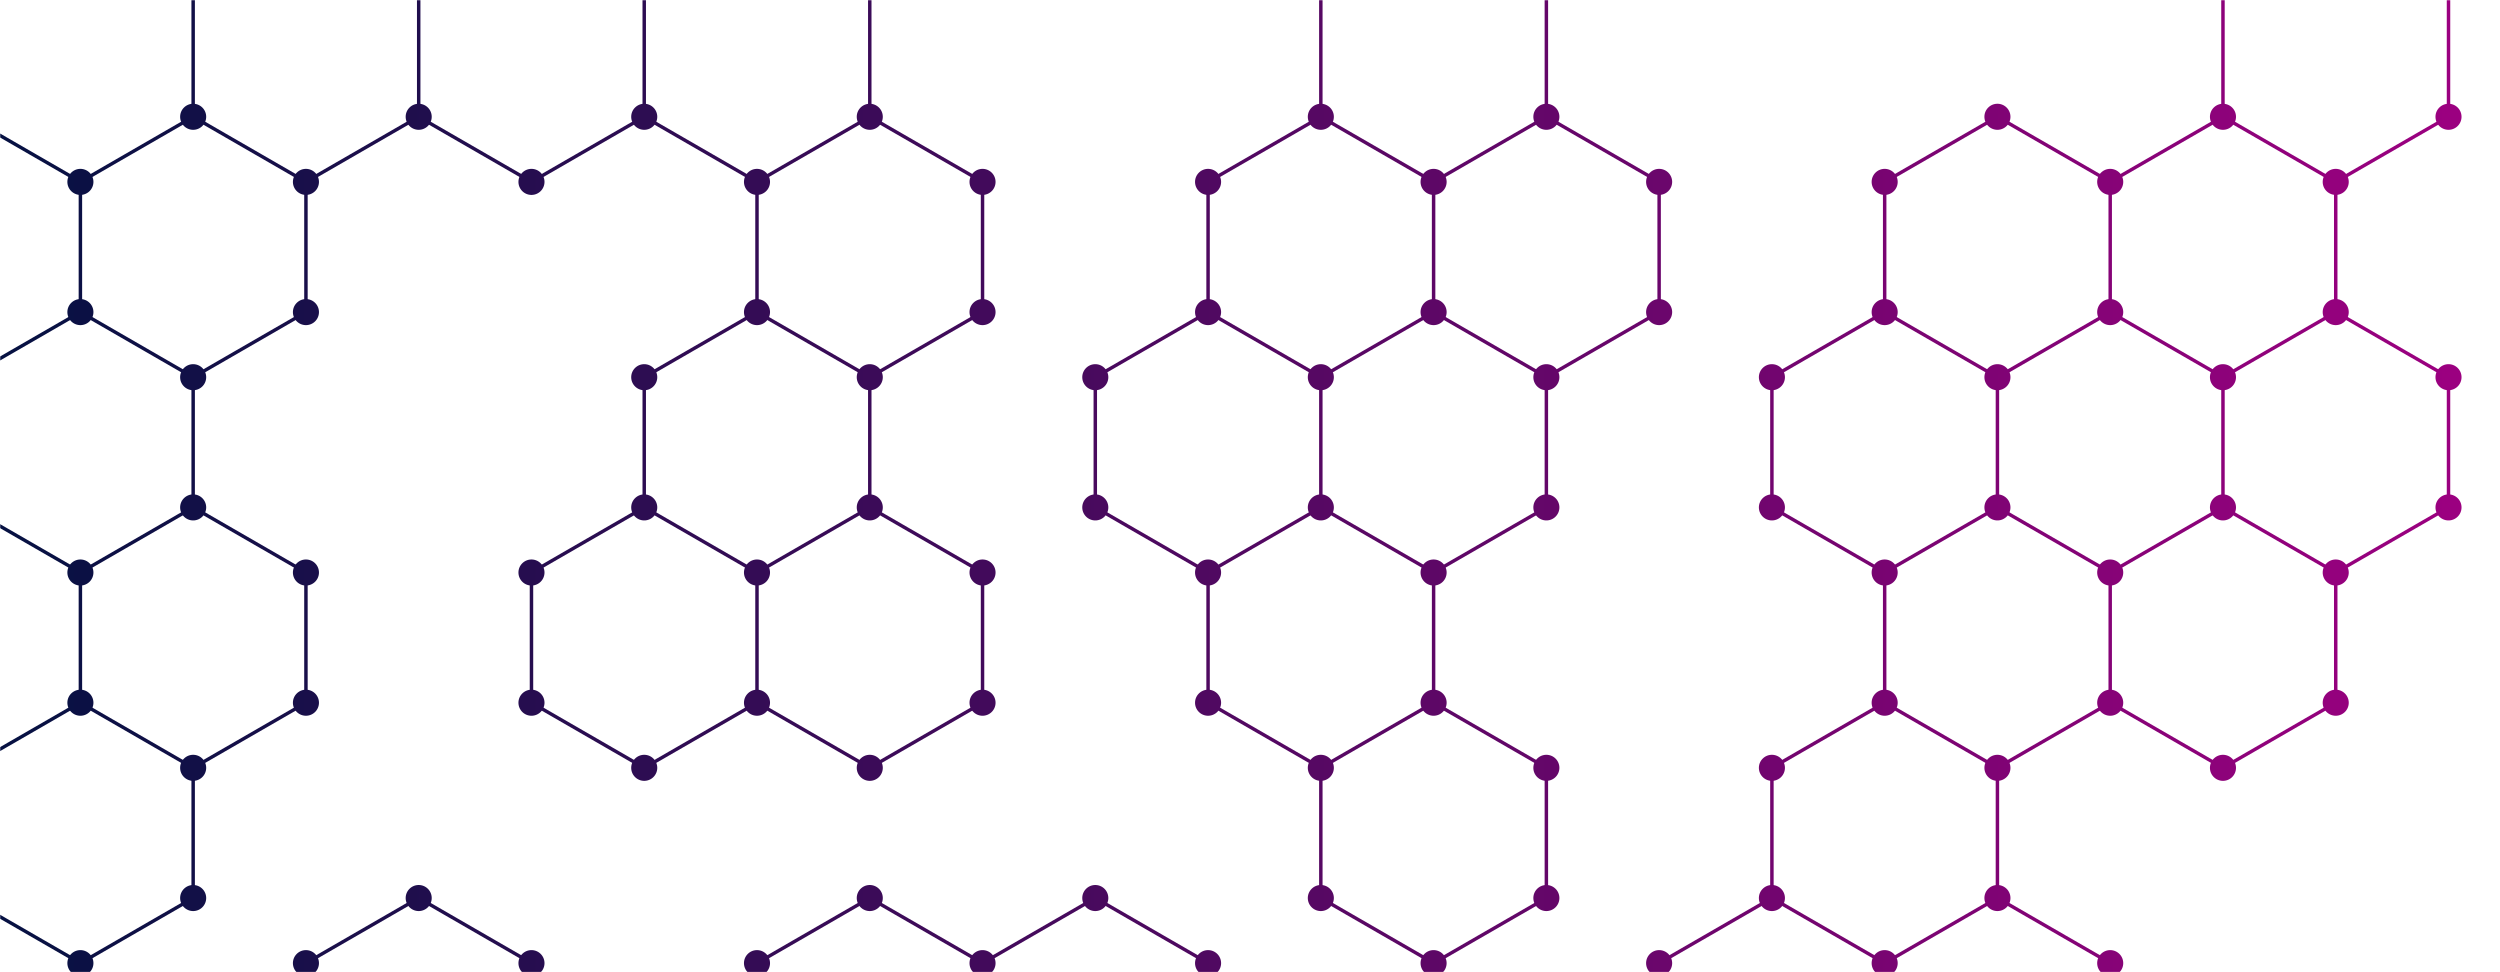 <svg xmlns="http://www.w3.org/2000/svg" version="1.1" xmlns:xlink="http://www.w3.org/1999/xlink" xmlns:svgjs="http://svgjs.dev/svgjs" width="1440" height="560" preserveAspectRatio="none" viewBox="0 0 1440 560"><g mask="url(&quot;#SvgjsMask1953&quot;)" fill="none"><path d="M46.31 -45.23L111.26 -7.73L111.26 67.27L46.31 104.77L-18.64 67.27L-18.64 -7.73zM111.26 67.27L176.22 104.77L176.22 179.77L111.26 217.27L46.31 179.77L46.31 104.77zM46.31 179.77L111.26 217.27L111.26 292.27L46.31 329.77L-18.64 292.27L-18.64 217.27zM111.26 292.27L176.22 329.77L176.22 404.77L111.26 442.27L46.31 404.77L46.31 329.77zM46.31 404.77L111.26 442.27L111.26 517.27L46.31 554.77L-18.64 517.27L-18.64 442.27zM176.22 -45.23L241.17 -7.73L241.17 67.27L176.22 104.77L111.26 67.27L111.26 -7.73zM241.17 517.27L306.13 554.77L306.13 629.77L241.17 667.27L176.22 629.77L176.22 554.77zM306.13 -45.23L371.08 -7.73L371.08 67.27L306.13 104.77L241.17 67.27L241.17 -7.73zM371.08 292.27L436.03 329.77L436.03 404.77L371.08 442.27L306.13 404.77L306.13 329.77zM436.03 -45.23L500.99 -7.73L500.99 67.27L436.03 104.77L371.08 67.27L371.08 -7.73zM500.99 67.27L565.94 104.77L565.94 179.77L500.99 217.27L436.03 179.77L436.03 104.77zM436.03 179.77L500.99 217.27L500.99 292.27L436.03 329.77L371.08 292.27L371.08 217.27zM500.99 292.27L565.94 329.77L565.94 404.77L500.99 442.27L436.03 404.77L436.03 329.77zM500.99 517.27L565.94 554.77L565.94 629.77L500.99 667.27L436.03 629.77L436.03 554.77zM630.89 517.27L695.85 554.77L695.85 629.77L630.89 667.27L565.94 629.77L565.94 554.77zM760.8 67.27L825.76 104.77L825.76 179.77L760.8 217.27L695.85 179.77L695.85 104.77zM695.85 179.77L760.8 217.27L760.8 292.27L695.85 329.77L630.89 292.27L630.89 217.27zM760.8 292.27L825.76 329.77L825.76 404.77L760.8 442.27L695.85 404.77L695.85 329.77zM825.75 -45.23L890.71 -7.73L890.71 67.27L825.75 104.77L760.8 67.27L760.8 -7.73zM890.71 67.27L955.66 104.77L955.66 179.77L890.71 217.27L825.75 179.77L825.75 104.77zM825.75 179.77L890.71 217.27L890.71 292.27L825.75 329.77L760.8 292.27L760.8 217.27zM825.75 404.77L890.71 442.27L890.71 517.27L825.75 554.77L760.8 517.27L760.8 442.27zM1020.62 517.27L1085.57 554.77L1085.57 629.77L1020.62 667.27L955.66 629.77L955.66 554.77zM1150.52 67.27L1215.48 104.77L1215.48 179.77L1150.52 217.27L1085.57 179.77L1085.57 104.77zM1085.57 179.77L1150.52 217.27L1150.52 292.27L1085.57 329.77L1020.62 292.27L1020.62 217.27zM1150.52 292.27L1215.48 329.77L1215.48 404.77L1150.52 442.27L1085.57 404.77L1085.57 329.77zM1085.57 404.77L1150.52 442.27L1150.52 517.27L1085.57 554.77L1020.62 517.27L1020.62 442.27zM1150.52 517.27L1215.48 554.77L1215.48 629.77L1150.52 667.27L1085.57 629.77L1085.57 554.77zM1280.43 67.27L1345.38 104.77L1345.38 179.77L1280.43 217.27L1215.48 179.77L1215.48 104.77zM1280.43 292.27L1345.38 329.77L1345.38 404.77L1280.43 442.27L1215.48 404.77L1215.48 329.77zM1345.38 -45.23L1410.34 -7.73L1410.34 67.27L1345.38 104.77L1280.43 67.27L1280.43 -7.73zM1345.38 179.77L1410.34 217.27L1410.34 292.27L1345.38 329.77L1280.43 292.27L1280.43 217.27z" stroke="url(&quot;#SvgjsLinearGradient1954&quot;)" stroke-width="2"></path><path d="M38.81 -45.23 a7.5 7.5 0 1 0 15 0 a7.5 7.5 0 1 0 -15 0zM103.76 -7.73 a7.5 7.5 0 1 0 15 0 a7.5 7.5 0 1 0 -15 0zM103.76 67.27 a7.5 7.5 0 1 0 15 0 a7.5 7.5 0 1 0 -15 0zM38.81 104.77 a7.5 7.5 0 1 0 15 0 a7.5 7.5 0 1 0 -15 0zM-26.14 67.27 a7.5 7.5 0 1 0 15 0 a7.5 7.5 0 1 0 -15 0zM-26.14 -7.73 a7.5 7.5 0 1 0 15 0 a7.5 7.5 0 1 0 -15 0zM168.72 104.77 a7.5 7.5 0 1 0 15 0 a7.5 7.5 0 1 0 -15 0zM168.72 179.77 a7.5 7.5 0 1 0 15 0 a7.5 7.5 0 1 0 -15 0zM103.76 217.27 a7.5 7.5 0 1 0 15 0 a7.5 7.5 0 1 0 -15 0zM38.81 179.77 a7.5 7.5 0 1 0 15 0 a7.5 7.5 0 1 0 -15 0zM103.76 292.27 a7.5 7.5 0 1 0 15 0 a7.5 7.5 0 1 0 -15 0zM38.81 329.77 a7.5 7.5 0 1 0 15 0 a7.5 7.5 0 1 0 -15 0zM-26.14 292.27 a7.5 7.5 0 1 0 15 0 a7.5 7.5 0 1 0 -15 0zM-26.14 217.27 a7.5 7.5 0 1 0 15 0 a7.5 7.5 0 1 0 -15 0zM168.72 329.77 a7.5 7.5 0 1 0 15 0 a7.5 7.5 0 1 0 -15 0zM168.72 404.77 a7.5 7.5 0 1 0 15 0 a7.5 7.5 0 1 0 -15 0zM103.76 442.27 a7.5 7.5 0 1 0 15 0 a7.5 7.5 0 1 0 -15 0zM38.81 404.77 a7.5 7.5 0 1 0 15 0 a7.5 7.5 0 1 0 -15 0zM103.76 517.27 a7.5 7.5 0 1 0 15 0 a7.5 7.5 0 1 0 -15 0zM38.81 554.77 a7.5 7.5 0 1 0 15 0 a7.5 7.5 0 1 0 -15 0zM-26.14 517.27 a7.5 7.5 0 1 0 15 0 a7.5 7.5 0 1 0 -15 0zM-26.14 442.27 a7.5 7.5 0 1 0 15 0 a7.5 7.5 0 1 0 -15 0zM168.72 -45.23 a7.5 7.5 0 1 0 15 0 a7.5 7.5 0 1 0 -15 0zM233.67 -7.73 a7.5 7.5 0 1 0 15 0 a7.5 7.5 0 1 0 -15 0zM233.67 67.27 a7.5 7.5 0 1 0 15 0 a7.5 7.5 0 1 0 -15 0zM233.67 517.27 a7.5 7.5 0 1 0 15 0 a7.5 7.5 0 1 0 -15 0zM298.63 554.77 a7.5 7.5 0 1 0 15 0 a7.5 7.5 0 1 0 -15 0zM298.63 629.77 a7.5 7.5 0 1 0 15 0 a7.5 7.5 0 1 0 -15 0zM233.67 667.27 a7.5 7.5 0 1 0 15 0 a7.5 7.5 0 1 0 -15 0zM168.72 629.77 a7.5 7.5 0 1 0 15 0 a7.5 7.5 0 1 0 -15 0zM168.72 554.77 a7.5 7.5 0 1 0 15 0 a7.5 7.5 0 1 0 -15 0zM298.63 -45.23 a7.5 7.5 0 1 0 15 0 a7.5 7.5 0 1 0 -15 0zM363.58 -7.73 a7.5 7.5 0 1 0 15 0 a7.5 7.5 0 1 0 -15 0zM363.58 67.27 a7.5 7.5 0 1 0 15 0 a7.5 7.5 0 1 0 -15 0zM298.63 104.77 a7.5 7.5 0 1 0 15 0 a7.5 7.5 0 1 0 -15 0zM363.58 292.27 a7.5 7.5 0 1 0 15 0 a7.5 7.5 0 1 0 -15 0zM428.53 329.77 a7.5 7.5 0 1 0 15 0 a7.5 7.5 0 1 0 -15 0zM428.53 404.77 a7.5 7.5 0 1 0 15 0 a7.5 7.5 0 1 0 -15 0zM363.58 442.27 a7.5 7.5 0 1 0 15 0 a7.5 7.5 0 1 0 -15 0zM298.63 404.77 a7.5 7.5 0 1 0 15 0 a7.5 7.5 0 1 0 -15 0zM298.63 329.77 a7.5 7.5 0 1 0 15 0 a7.5 7.5 0 1 0 -15 0zM428.53 -45.23 a7.5 7.5 0 1 0 15 0 a7.5 7.5 0 1 0 -15 0zM493.49 -7.73 a7.5 7.5 0 1 0 15 0 a7.5 7.5 0 1 0 -15 0zM493.49 67.27 a7.5 7.5 0 1 0 15 0 a7.5 7.5 0 1 0 -15 0zM428.53 104.77 a7.5 7.5 0 1 0 15 0 a7.5 7.5 0 1 0 -15 0zM558.44 104.77 a7.5 7.5 0 1 0 15 0 a7.5 7.5 0 1 0 -15 0zM558.44 179.77 a7.5 7.5 0 1 0 15 0 a7.5 7.5 0 1 0 -15 0zM493.49 217.27 a7.5 7.5 0 1 0 15 0 a7.5 7.5 0 1 0 -15 0zM428.53 179.77 a7.5 7.5 0 1 0 15 0 a7.5 7.5 0 1 0 -15 0zM493.49 292.27 a7.5 7.5 0 1 0 15 0 a7.5 7.5 0 1 0 -15 0zM363.58 217.27 a7.5 7.5 0 1 0 15 0 a7.5 7.5 0 1 0 -15 0zM558.44 329.77 a7.5 7.5 0 1 0 15 0 a7.5 7.5 0 1 0 -15 0zM558.44 404.77 a7.5 7.5 0 1 0 15 0 a7.5 7.5 0 1 0 -15 0zM493.49 442.27 a7.5 7.5 0 1 0 15 0 a7.5 7.5 0 1 0 -15 0zM493.49 517.27 a7.5 7.5 0 1 0 15 0 a7.5 7.5 0 1 0 -15 0zM558.44 554.77 a7.5 7.5 0 1 0 15 0 a7.5 7.5 0 1 0 -15 0zM558.44 629.77 a7.5 7.5 0 1 0 15 0 a7.5 7.5 0 1 0 -15 0zM493.49 667.27 a7.5 7.5 0 1 0 15 0 a7.5 7.5 0 1 0 -15 0zM428.53 629.77 a7.5 7.5 0 1 0 15 0 a7.5 7.5 0 1 0 -15 0zM428.53 554.77 a7.5 7.5 0 1 0 15 0 a7.5 7.5 0 1 0 -15 0zM623.39 517.27 a7.5 7.5 0 1 0 15 0 a7.5 7.5 0 1 0 -15 0zM688.35 554.77 a7.5 7.5 0 1 0 15 0 a7.5 7.5 0 1 0 -15 0zM688.35 629.77 a7.5 7.5 0 1 0 15 0 a7.5 7.5 0 1 0 -15 0zM623.39 667.27 a7.5 7.5 0 1 0 15 0 a7.5 7.5 0 1 0 -15 0zM753.3 67.27 a7.5 7.5 0 1 0 15 0 a7.5 7.5 0 1 0 -15 0zM818.26 104.77 a7.5 7.5 0 1 0 15 0 a7.5 7.5 0 1 0 -15 0zM818.26 179.77 a7.5 7.5 0 1 0 15 0 a7.5 7.5 0 1 0 -15 0zM753.3 217.27 a7.5 7.5 0 1 0 15 0 a7.5 7.5 0 1 0 -15 0zM688.35 179.77 a7.5 7.5 0 1 0 15 0 a7.5 7.5 0 1 0 -15 0zM688.35 104.77 a7.5 7.5 0 1 0 15 0 a7.5 7.5 0 1 0 -15 0zM753.3 292.27 a7.5 7.5 0 1 0 15 0 a7.5 7.5 0 1 0 -15 0zM688.35 329.77 a7.5 7.5 0 1 0 15 0 a7.5 7.5 0 1 0 -15 0zM623.39 292.27 a7.5 7.5 0 1 0 15 0 a7.5 7.5 0 1 0 -15 0zM623.39 217.27 a7.5 7.5 0 1 0 15 0 a7.5 7.5 0 1 0 -15 0zM818.26 329.77 a7.5 7.5 0 1 0 15 0 a7.5 7.5 0 1 0 -15 0zM818.26 404.77 a7.5 7.5 0 1 0 15 0 a7.5 7.5 0 1 0 -15 0zM753.3 442.27 a7.5 7.5 0 1 0 15 0 a7.5 7.5 0 1 0 -15 0zM688.35 404.77 a7.5 7.5 0 1 0 15 0 a7.5 7.5 0 1 0 -15 0zM818.25 -45.23 a7.5 7.5 0 1 0 15 0 a7.5 7.5 0 1 0 -15 0zM883.21 -7.73 a7.5 7.5 0 1 0 15 0 a7.5 7.5 0 1 0 -15 0zM883.21 67.27 a7.5 7.5 0 1 0 15 0 a7.5 7.5 0 1 0 -15 0zM818.25 104.77 a7.5 7.5 0 1 0 15 0 a7.5 7.5 0 1 0 -15 0zM753.3 -7.73 a7.5 7.5 0 1 0 15 0 a7.5 7.5 0 1 0 -15 0zM948.16 104.77 a7.5 7.5 0 1 0 15 0 a7.5 7.5 0 1 0 -15 0zM948.16 179.77 a7.5 7.5 0 1 0 15 0 a7.5 7.5 0 1 0 -15 0zM883.21 217.27 a7.5 7.5 0 1 0 15 0 a7.5 7.5 0 1 0 -15 0zM818.25 179.77 a7.5 7.5 0 1 0 15 0 a7.5 7.5 0 1 0 -15 0zM883.21 292.27 a7.5 7.5 0 1 0 15 0 a7.5 7.5 0 1 0 -15 0zM818.25 329.77 a7.5 7.5 0 1 0 15 0 a7.5 7.5 0 1 0 -15 0zM818.25 404.77 a7.5 7.5 0 1 0 15 0 a7.5 7.5 0 1 0 -15 0zM883.21 442.27 a7.5 7.5 0 1 0 15 0 a7.5 7.5 0 1 0 -15 0zM883.21 517.27 a7.5 7.5 0 1 0 15 0 a7.5 7.5 0 1 0 -15 0zM818.25 554.77 a7.5 7.5 0 1 0 15 0 a7.5 7.5 0 1 0 -15 0zM753.3 517.27 a7.5 7.5 0 1 0 15 0 a7.5 7.5 0 1 0 -15 0zM1013.12 517.27 a7.5 7.5 0 1 0 15 0 a7.5 7.5 0 1 0 -15 0zM1078.07 554.77 a7.5 7.5 0 1 0 15 0 a7.5 7.5 0 1 0 -15 0zM1078.07 629.77 a7.5 7.5 0 1 0 15 0 a7.5 7.5 0 1 0 -15 0zM1013.12 667.27 a7.5 7.5 0 1 0 15 0 a7.5 7.5 0 1 0 -15 0zM948.16 629.77 a7.5 7.5 0 1 0 15 0 a7.5 7.5 0 1 0 -15 0zM948.16 554.77 a7.5 7.5 0 1 0 15 0 a7.5 7.5 0 1 0 -15 0zM1143.02 67.27 a7.5 7.5 0 1 0 15 0 a7.5 7.5 0 1 0 -15 0zM1207.98 104.77 a7.5 7.5 0 1 0 15 0 a7.5 7.5 0 1 0 -15 0zM1207.98 179.77 a7.5 7.5 0 1 0 15 0 a7.5 7.5 0 1 0 -15 0zM1143.02 217.27 a7.5 7.5 0 1 0 15 0 a7.5 7.5 0 1 0 -15 0zM1078.07 179.77 a7.5 7.5 0 1 0 15 0 a7.5 7.5 0 1 0 -15 0zM1078.07 104.77 a7.5 7.5 0 1 0 15 0 a7.5 7.5 0 1 0 -15 0zM1143.02 292.27 a7.5 7.5 0 1 0 15 0 a7.5 7.5 0 1 0 -15 0zM1078.07 329.77 a7.5 7.5 0 1 0 15 0 a7.5 7.5 0 1 0 -15 0zM1013.12 292.27 a7.5 7.5 0 1 0 15 0 a7.5 7.5 0 1 0 -15 0zM1013.12 217.27 a7.5 7.5 0 1 0 15 0 a7.5 7.5 0 1 0 -15 0zM1207.98 329.77 a7.5 7.5 0 1 0 15 0 a7.5 7.5 0 1 0 -15 0zM1207.98 404.77 a7.5 7.5 0 1 0 15 0 a7.5 7.5 0 1 0 -15 0zM1143.02 442.27 a7.5 7.5 0 1 0 15 0 a7.5 7.5 0 1 0 -15 0zM1078.07 404.77 a7.5 7.5 0 1 0 15 0 a7.5 7.5 0 1 0 -15 0zM1143.02 517.27 a7.5 7.5 0 1 0 15 0 a7.5 7.5 0 1 0 -15 0zM1013.12 442.27 a7.5 7.5 0 1 0 15 0 a7.5 7.5 0 1 0 -15 0zM1207.98 554.77 a7.5 7.5 0 1 0 15 0 a7.5 7.5 0 1 0 -15 0zM1207.98 629.77 a7.5 7.5 0 1 0 15 0 a7.5 7.5 0 1 0 -15 0zM1143.02 667.27 a7.5 7.5 0 1 0 15 0 a7.5 7.5 0 1 0 -15 0zM1272.93 67.27 a7.5 7.5 0 1 0 15 0 a7.5 7.5 0 1 0 -15 0zM1337.88 104.77 a7.5 7.5 0 1 0 15 0 a7.5 7.5 0 1 0 -15 0zM1337.88 179.77 a7.5 7.5 0 1 0 15 0 a7.5 7.5 0 1 0 -15 0zM1272.93 217.27 a7.5 7.5 0 1 0 15 0 a7.5 7.5 0 1 0 -15 0zM1272.93 292.27 a7.5 7.5 0 1 0 15 0 a7.5 7.5 0 1 0 -15 0zM1337.88 329.77 a7.5 7.5 0 1 0 15 0 a7.5 7.5 0 1 0 -15 0zM1337.88 404.77 a7.5 7.5 0 1 0 15 0 a7.5 7.5 0 1 0 -15 0zM1272.93 442.27 a7.5 7.5 0 1 0 15 0 a7.5 7.5 0 1 0 -15 0zM1337.88 -45.23 a7.5 7.5 0 1 0 15 0 a7.5 7.5 0 1 0 -15 0zM1402.84 -7.73 a7.5 7.5 0 1 0 15 0 a7.5 7.5 0 1 0 -15 0zM1402.84 67.27 a7.5 7.5 0 1 0 15 0 a7.5 7.5 0 1 0 -15 0zM1272.93 -7.73 a7.5 7.5 0 1 0 15 0 a7.5 7.5 0 1 0 -15 0zM1402.84 217.27 a7.5 7.5 0 1 0 15 0 a7.5 7.5 0 1 0 -15 0zM1402.84 292.27 a7.5 7.5 0 1 0 15 0 a7.5 7.5 0 1 0 -15 0z" fill="url(&quot;#SvgjsLinearGradient1954&quot;)"></path></g><defs><mask id="SvgjsMask1953"><rect width="1440" height="560" fill="#ffffff"></rect></mask><linearGradient x1="1440" y1="280" x2="0" y2="280" gradientUnits="userSpaceOnUse" id="SvgjsLinearGradient1954"><stop stop-color="rgba(158, 0, 129, 1)" offset="0"></stop><stop stop-color="rgba(6, 17, 66, 1)" offset="1"></stop></linearGradient></defs></svg>